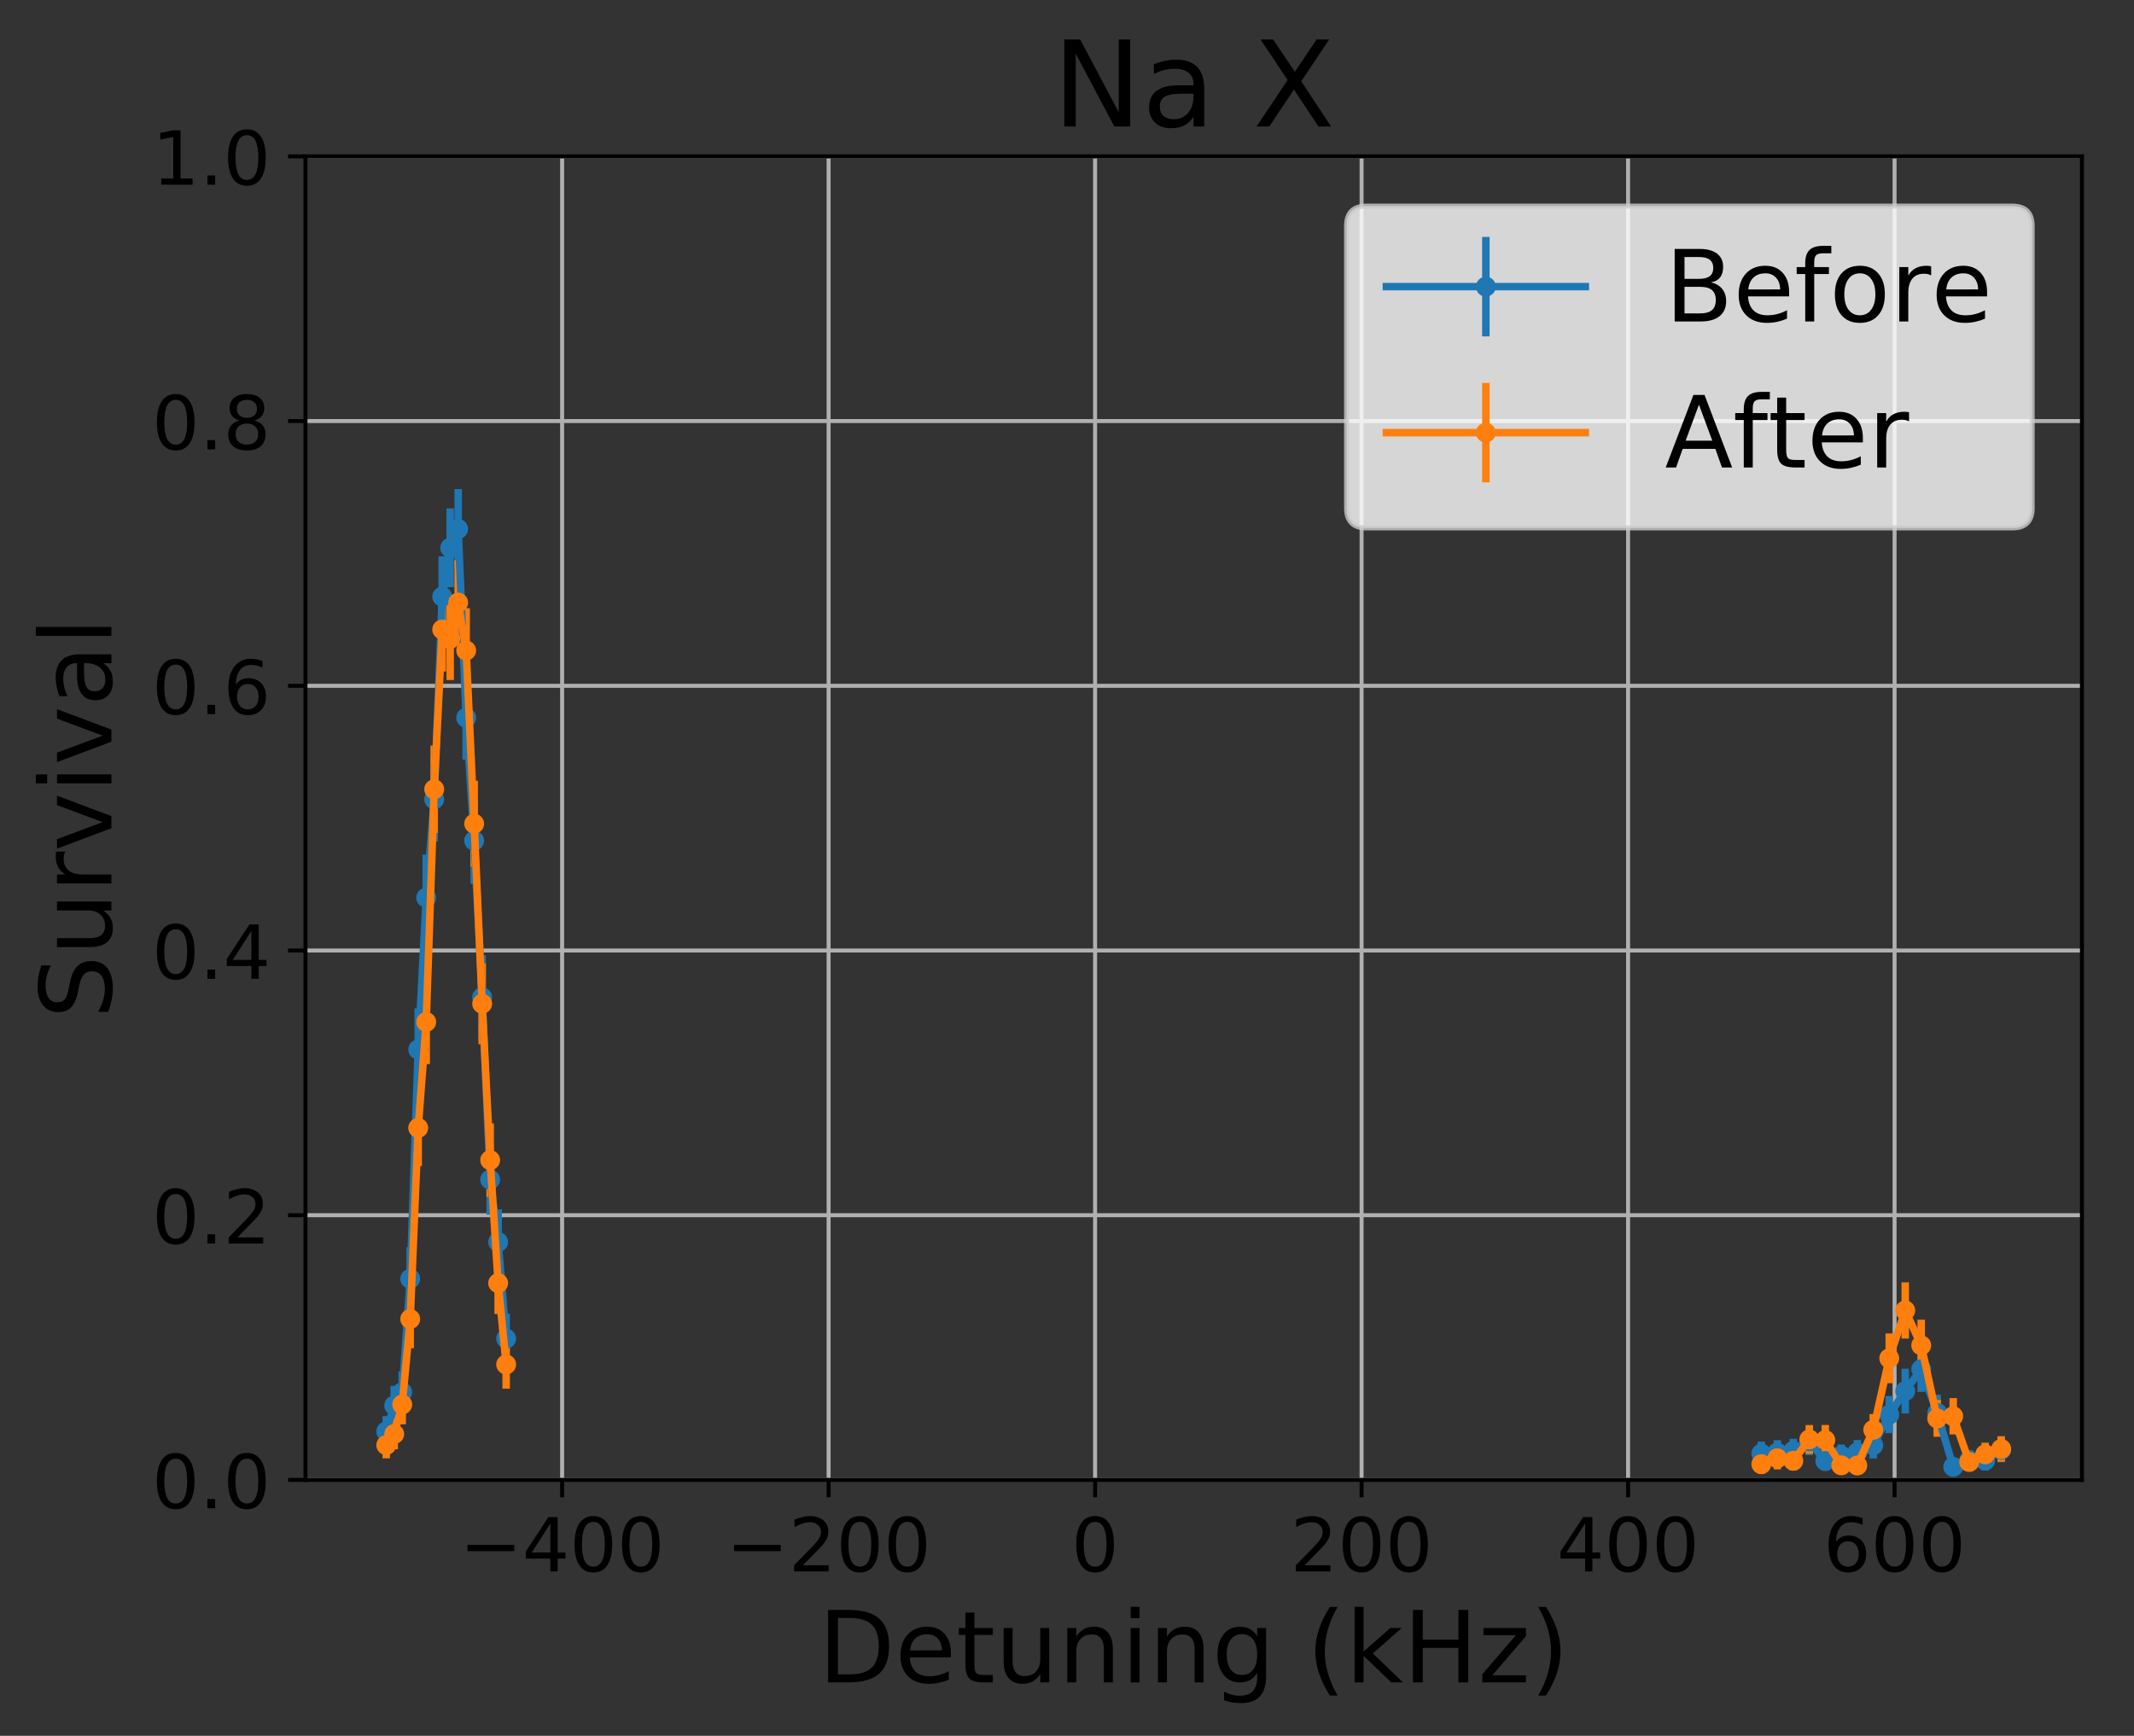 <?xml version="1.0" encoding="utf-8" standalone="no"?>
<!DOCTYPE svg PUBLIC "-//W3C//DTD SVG 1.1//EN"
  "http://www.w3.org/Graphics/SVG/1.1/DTD/svg11.dtd">
<!-- Created with matplotlib (http://matplotlib.org/) -->
<svg height="349pt" version="1.1" viewBox="0 0 429 349" width="429pt" xmlns="http://www.w3.org/2000/svg" xmlns:xlink="http://www.w3.org/1999/xlink">
 <rect x="0" y="0" width="429" height="349" fill="#333333" stroke="none"/>
 <defs>
  <style type="text/css">
*{stroke-linecap:butt;stroke-linejoin:round;}
  </style>
 </defs>
 <g id="figure_1">
  <g id="patch_1">
   <path d="M 0 349.622 
L 429.231 349.622 
L 429.231 0 
L 0 0 
z
" style="fill:none;"/>
  </g>
  <g id="axes_1">
   <g id="patch_2">
    <path d="M 61.411 297.548 
L 418.531 297.548 
L 418.531 31.436 
L 61.411 31.436 
z
" style="fill:none;"/>
   </g>
   <g id="matplotlib.axis_1">
    <g id="xtick_1">
     <g id="line2d_1">
      <path clip-path="url(#pbcf3292bdb)" d="M 113.002 297.548 
L 113.002 31.436 
" style="fill:none;stroke:#b0b0b0;stroke-linecap:square;stroke-width:0.8;"/>
     </g>
     <g id="line2d_2">
      <defs>
       <path d="M 0 0 
L 0 3.5 
" id="m005f0a59be" style="stroke:#000000;stroke-width:0.8;"/>
      </defs>
      <g>
       <use style="stroke:#000000;stroke-width:0.8;" x="113.002" xlink:href="#m005f0a59be" y="297.548"/>
      </g>
     </g>
     <g id="text_1">
      <!-- −400 -->
      <defs>
       <path d="M 10.594 35.5 
L 73.188 35.5 
L 73.188 27.203 
L 10.594 27.203 
z
" id="DejaVuSans-2212"/>
       <path d="M 37.797 64.312 
L 12.891 25.391 
L 37.797 25.391 
z
M 35.203 72.906 
L 47.609 72.906 
L 47.609 25.391 
L 58.016 25.391 
L 58.016 17.188 
L 47.609 17.188 
L 47.609 0 
L 37.797 0 
L 37.797 17.188 
L 4.891 17.188 
L 4.891 26.703 
z
" id="DejaVuSans-34"/>
       <path d="M 31.781 66.406 
Q 24.172 66.406 20.328 58.906 
Q 16.5 51.422 16.5 36.375 
Q 16.5 21.391 20.328 13.891 
Q 24.172 6.391 31.781 6.391 
Q 39.453 6.391 43.281 13.891 
Q 47.125 21.391 47.125 36.375 
Q 47.125 51.422 43.281 58.906 
Q 39.453 66.406 31.781 66.406 
z
M 31.781 74.219 
Q 44.047 74.219 50.516 64.516 
Q 56.984 54.828 56.984 36.375 
Q 56.984 17.969 50.516 8.266 
Q 44.047 -1.422 31.781 -1.422 
Q 19.531 -1.422 13.062 8.266 
Q 6.594 17.969 6.594 36.375 
Q 6.594 54.828 13.062 64.516 
Q 19.531 74.219 31.781 74.219 
z
" id="DejaVuSans-30"/>
      </defs>
      <g transform="translate(92.402 315.946)scale(0.15 -0.15)">
       <use xlink:href="#DejaVuSans-2212"/>
       <use x="83.789" xlink:href="#DejaVuSans-34"/>
       <use x="147.412" xlink:href="#DejaVuSans-30"/>
       <use x="211.035" xlink:href="#DejaVuSans-30"/>
      </g>
     </g>
    </g>
    <g id="xtick_2">
     <g id="line2d_3">
      <path clip-path="url(#pbcf3292bdb)" d="M 166.575 297.548 
L 166.575 31.436 
" style="fill:none;stroke:#b0b0b0;stroke-linecap:square;stroke-width:0.8;"/>
     </g>
     <g id="line2d_4">
      <g>
       <use style="stroke:#000000;stroke-width:0.8;" x="166.575" xlink:href="#m005f0a59be" y="297.548"/>
      </g>
     </g>
     <g id="text_2">
      <!-- −200 -->
      <defs>
       <path d="M 19.188 8.297 
L 53.609 8.297 
L 53.609 0 
L 7.328 0 
L 7.328 8.297 
Q 12.938 14.109 22.625 23.891 
Q 32.328 33.688 34.812 36.531 
Q 39.547 41.844 41.422 45.531 
Q 43.312 49.219 43.312 52.781 
Q 43.312 58.594 39.234 62.25 
Q 35.156 65.922 28.609 65.922 
Q 23.969 65.922 18.812 64.312 
Q 13.672 62.703 7.812 59.422 
L 7.812 69.391 
Q 13.766 71.781 18.938 73 
Q 24.125 74.219 28.422 74.219 
Q 39.75 74.219 46.484 68.547 
Q 53.219 62.891 53.219 53.422 
Q 53.219 48.922 51.531 44.891 
Q 49.859 40.875 45.406 35.406 
Q 44.188 33.984 37.641 27.219 
Q 31.109 20.453 19.188 8.297 
z
" id="DejaVuSans-32"/>
      </defs>
      <g transform="translate(145.975 315.946)scale(0.15 -0.15)">
       <use xlink:href="#DejaVuSans-2212"/>
       <use x="83.789" xlink:href="#DejaVuSans-32"/>
       <use x="147.412" xlink:href="#DejaVuSans-30"/>
       <use x="211.035" xlink:href="#DejaVuSans-30"/>
      </g>
     </g>
    </g>
    <g id="xtick_3">
     <g id="line2d_5">
      <path clip-path="url(#pbcf3292bdb)" d="M 220.149 297.548 
L 220.149 31.436 
" style="fill:none;stroke:#b0b0b0;stroke-linecap:square;stroke-width:0.8;"/>
     </g>
     <g id="line2d_6">
      <g>
       <use style="stroke:#000000;stroke-width:0.8;" x="220.149" xlink:href="#m005f0a59be" y="297.548"/>
      </g>
     </g>
     <g id="text_3">
      <!-- 0 -->
      <g transform="translate(215.377 315.946)scale(0.15 -0.15)">
       <use xlink:href="#DejaVuSans-30"/>
      </g>
     </g>
    </g>
    <g id="xtick_4">
     <g id="line2d_7">
      <path clip-path="url(#pbcf3292bdb)" d="M 273.722 297.548 
L 273.722 31.436 
" style="fill:none;stroke:#b0b0b0;stroke-linecap:square;stroke-width:0.8;"/>
     </g>
     <g id="line2d_8">
      <g>
       <use style="stroke:#000000;stroke-width:0.8;" x="273.722" xlink:href="#m005f0a59be" y="297.548"/>
      </g>
     </g>
     <g id="text_4">
      <!-- 200 -->
      <g transform="translate(259.407 315.946)scale(0.15 -0.15)">
       <use xlink:href="#DejaVuSans-32"/>
       <use x="63.623" xlink:href="#DejaVuSans-30"/>
       <use x="127.246" xlink:href="#DejaVuSans-30"/>
      </g>
     </g>
    </g>
    <g id="xtick_5">
     <g id="line2d_9">
      <path clip-path="url(#pbcf3292bdb)" d="M 327.296 297.548 
L 327.296 31.436 
" style="fill:none;stroke:#b0b0b0;stroke-linecap:square;stroke-width:0.8;"/>
     </g>
     <g id="line2d_10">
      <g>
       <use style="stroke:#000000;stroke-width:0.8;" x="327.296" xlink:href="#m005f0a59be" y="297.548"/>
      </g>
     </g>
     <g id="text_5">
      <!-- 400 -->
      <g transform="translate(312.98 315.946)scale(0.15 -0.15)">
       <use xlink:href="#DejaVuSans-34"/>
       <use x="63.623" xlink:href="#DejaVuSans-30"/>
       <use x="127.246" xlink:href="#DejaVuSans-30"/>
      </g>
     </g>
    </g>
    <g id="xtick_6">
     <g id="line2d_11">
      <path clip-path="url(#pbcf3292bdb)" d="M 380.869 297.548 
L 380.869 31.436 
" style="fill:none;stroke:#b0b0b0;stroke-linecap:square;stroke-width:0.8;"/>
     </g>
     <g id="line2d_12">
      <g>
       <use style="stroke:#000000;stroke-width:0.8;" x="380.869" xlink:href="#m005f0a59be" y="297.548"/>
      </g>
     </g>
     <g id="text_6">
      <!-- 600 -->
      <defs>
       <path d="M 33.016 40.375 
Q 26.375 40.375 22.484 35.828 
Q 18.609 31.297 18.609 23.391 
Q 18.609 15.531 22.484 10.953 
Q 26.375 6.391 33.016 6.391 
Q 39.656 6.391 43.531 10.953 
Q 47.406 15.531 47.406 23.391 
Q 47.406 31.297 43.531 35.828 
Q 39.656 40.375 33.016 40.375 
z
M 52.594 71.297 
L 52.594 62.312 
Q 48.875 64.062 45.094 64.984 
Q 41.312 65.922 37.594 65.922 
Q 27.828 65.922 22.672 59.328 
Q 17.531 52.734 16.797 39.406 
Q 19.672 43.656 24.016 45.922 
Q 28.375 48.188 33.594 48.188 
Q 44.578 48.188 50.953 41.516 
Q 57.328 34.859 57.328 23.391 
Q 57.328 12.156 50.688 5.359 
Q 44.047 -1.422 33.016 -1.422 
Q 20.359 -1.422 13.672 8.266 
Q 6.984 17.969 6.984 36.375 
Q 6.984 53.656 15.188 63.938 
Q 23.391 74.219 37.203 74.219 
Q 40.922 74.219 44.703 73.484 
Q 48.484 72.75 52.594 71.297 
z
" id="DejaVuSans-36"/>
      </defs>
      <g transform="translate(366.553 315.946)scale(0.15 -0.15)">
       <use xlink:href="#DejaVuSans-36"/>
       <use x="63.623" xlink:href="#DejaVuSans-30"/>
       <use x="127.246" xlink:href="#DejaVuSans-30"/>
      </g>
     </g>
    </g>
    <g id="text_7">
     <!-- Detuning (kHz) -->
     <defs>
      <path d="M 19.672 64.797 
L 19.672 8.109 
L 31.594 8.109 
Q 46.688 8.109 53.688 14.938 
Q 60.688 21.781 60.688 36.531 
Q 60.688 51.172 53.688 57.984 
Q 46.688 64.797 31.594 64.797 
z
M 9.812 72.906 
L 30.078 72.906 
Q 51.266 72.906 61.172 64.094 
Q 71.094 55.281 71.094 36.531 
Q 71.094 17.672 61.125 8.828 
Q 51.172 0 30.078 0 
L 9.812 0 
z
" id="DejaVuSans-44"/>
      <path d="M 56.203 29.594 
L 56.203 25.203 
L 14.891 25.203 
Q 15.484 15.922 20.484 11.062 
Q 25.484 6.203 34.422 6.203 
Q 39.594 6.203 44.453 7.469 
Q 49.312 8.734 54.109 11.281 
L 54.109 2.781 
Q 49.266 0.734 44.188 -0.344 
Q 39.109 -1.422 33.891 -1.422 
Q 20.797 -1.422 13.156 6.188 
Q 5.516 13.812 5.516 26.812 
Q 5.516 40.234 12.766 48.109 
Q 20.016 56 32.328 56 
Q 43.359 56 49.781 48.891 
Q 56.203 41.797 56.203 29.594 
z
M 47.219 32.234 
Q 47.125 39.594 43.094 43.984 
Q 39.062 48.391 32.422 48.391 
Q 24.906 48.391 20.391 44.141 
Q 15.875 39.891 15.188 32.172 
z
" id="DejaVuSans-65"/>
      <path d="M 18.312 70.219 
L 18.312 54.688 
L 36.812 54.688 
L 36.812 47.703 
L 18.312 47.703 
L 18.312 18.016 
Q 18.312 11.328 20.141 9.422 
Q 21.969 7.516 27.594 7.516 
L 36.812 7.516 
L 36.812 0 
L 27.594 0 
Q 17.188 0 13.234 3.875 
Q 9.281 7.766 9.281 18.016 
L 9.281 47.703 
L 2.688 47.703 
L 2.688 54.688 
L 9.281 54.688 
L 9.281 70.219 
z
" id="DejaVuSans-74"/>
      <path d="M 8.5 21.578 
L 8.5 54.688 
L 17.484 54.688 
L 17.484 21.922 
Q 17.484 14.156 20.5 10.266 
Q 23.531 6.391 29.594 6.391 
Q 36.859 6.391 41.078 11.031 
Q 45.312 15.672 45.312 23.688 
L 45.312 54.688 
L 54.297 54.688 
L 54.297 0 
L 45.312 0 
L 45.312 8.406 
Q 42.047 3.422 37.719 1 
Q 33.406 -1.422 27.688 -1.422 
Q 18.266 -1.422 13.375 4.438 
Q 8.5 10.297 8.5 21.578 
z
M 31.109 56 
z
" id="DejaVuSans-75"/>
      <path d="M 54.891 33.016 
L 54.891 0 
L 45.906 0 
L 45.906 32.719 
Q 45.906 40.484 42.875 44.328 
Q 39.844 48.188 33.797 48.188 
Q 26.516 48.188 22.312 43.547 
Q 18.109 38.922 18.109 30.906 
L 18.109 0 
L 9.078 0 
L 9.078 54.688 
L 18.109 54.688 
L 18.109 46.188 
Q 21.344 51.125 25.703 53.562 
Q 30.078 56 35.797 56 
Q 45.219 56 50.047 50.172 
Q 54.891 44.344 54.891 33.016 
z
" id="DejaVuSans-6e"/>
      <path d="M 9.422 54.688 
L 18.406 54.688 
L 18.406 0 
L 9.422 0 
z
M 9.422 75.984 
L 18.406 75.984 
L 18.406 64.594 
L 9.422 64.594 
z
" id="DejaVuSans-69"/>
      <path d="M 45.406 27.984 
Q 45.406 37.75 41.375 43.109 
Q 37.359 48.484 30.078 48.484 
Q 22.859 48.484 18.828 43.109 
Q 14.797 37.75 14.797 27.984 
Q 14.797 18.266 18.828 12.891 
Q 22.859 7.516 30.078 7.516 
Q 37.359 7.516 41.375 12.891 
Q 45.406 18.266 45.406 27.984 
z
M 54.391 6.781 
Q 54.391 -7.172 48.188 -13.984 
Q 42 -20.797 29.203 -20.797 
Q 24.469 -20.797 20.266 -20.094 
Q 16.062 -19.391 12.109 -17.922 
L 12.109 -9.188 
Q 16.062 -11.328 19.922 -12.344 
Q 23.781 -13.375 27.781 -13.375 
Q 36.625 -13.375 41.016 -8.766 
Q 45.406 -4.156 45.406 5.172 
L 45.406 9.625 
Q 42.625 4.781 38.281 2.391 
Q 33.938 0 27.875 0 
Q 17.828 0 11.672 7.656 
Q 5.516 15.328 5.516 27.984 
Q 5.516 40.672 11.672 48.328 
Q 17.828 56 27.875 56 
Q 33.938 56 38.281 53.609 
Q 42.625 51.219 45.406 46.391 
L 45.406 54.688 
L 54.391 54.688 
z
" id="DejaVuSans-67"/>
      <path id="DejaVuSans-20"/>
      <path d="M 31 75.875 
Q 24.469 64.656 21.281 53.656 
Q 18.109 42.672 18.109 31.391 
Q 18.109 20.125 21.312 9.062 
Q 24.516 -2 31 -13.188 
L 23.188 -13.188 
Q 15.875 -1.703 12.234 9.375 
Q 8.594 20.453 8.594 31.391 
Q 8.594 42.281 12.203 53.312 
Q 15.828 64.359 23.188 75.875 
z
" id="DejaVuSans-28"/>
      <path d="M 9.078 75.984 
L 18.109 75.984 
L 18.109 31.109 
L 44.922 54.688 
L 56.391 54.688 
L 27.391 29.109 
L 57.625 0 
L 45.906 0 
L 18.109 26.703 
L 18.109 0 
L 9.078 0 
z
" id="DejaVuSans-6b"/>
      <path d="M 9.812 72.906 
L 19.672 72.906 
L 19.672 43.016 
L 55.516 43.016 
L 55.516 72.906 
L 65.375 72.906 
L 65.375 0 
L 55.516 0 
L 55.516 34.719 
L 19.672 34.719 
L 19.672 0 
L 9.812 0 
z
" id="DejaVuSans-48"/>
      <path d="M 5.516 54.688 
L 48.188 54.688 
L 48.188 46.484 
L 14.406 7.172 
L 48.188 7.172 
L 48.188 0 
L 4.297 0 
L 4.297 8.203 
L 38.094 47.516 
L 5.516 47.516 
z
" id="DejaVuSans-7a"/>
      <path d="M 8.016 75.875 
L 15.828 75.875 
Q 23.141 64.359 26.781 53.312 
Q 30.422 42.281 30.422 31.391 
Q 30.422 20.453 26.781 9.375 
Q 23.141 -1.703 15.828 -13.188 
L 8.016 -13.188 
Q 14.5 -2 17.703 9.062 
Q 20.906 20.125 20.906 31.391 
Q 20.906 42.672 17.703 53.656 
Q 14.5 64.656 8.016 75.875 
z
" id="DejaVuSans-29"/>
     </defs>
     <g transform="translate(164.518 338.262)scale(0.2 -0.2)">
      <use xlink:href="#DejaVuSans-44"/>
      <use x="77.002" xlink:href="#DejaVuSans-65"/>
      <use x="138.525" xlink:href="#DejaVuSans-74"/>
      <use x="177.734" xlink:href="#DejaVuSans-75"/>
      <use x="241.113" xlink:href="#DejaVuSans-6e"/>
      <use x="304.492" xlink:href="#DejaVuSans-69"/>
      <use x="332.275" xlink:href="#DejaVuSans-6e"/>
      <use x="395.654" xlink:href="#DejaVuSans-67"/>
      <use x="459.131" xlink:href="#DejaVuSans-20"/>
      <use x="490.918" xlink:href="#DejaVuSans-28"/>
      <use x="529.932" xlink:href="#DejaVuSans-6b"/>
      <use x="587.842" xlink:href="#DejaVuSans-48"/>
      <use x="663.037" xlink:href="#DejaVuSans-7a"/>
      <use x="715.527" xlink:href="#DejaVuSans-29"/>
     </g>
    </g>
   </g>
   <g id="matplotlib.axis_2">
    <g id="ytick_1">
     <g id="line2d_13">
      <path clip-path="url(#pbcf3292bdb)" d="M 61.411 297.548 
L 418.531 297.548 
" style="fill:none;stroke:#b0b0b0;stroke-linecap:square;stroke-width:0.8;"/>
     </g>
     <g id="line2d_14">
      <defs>
       <path d="M 0 0 
L -3.5 0 
" id="mc3ce260a5b" style="stroke:#000000;stroke-width:0.8;"/>
      </defs>
      <g>
       <use style="stroke:#000000;stroke-width:0.8;" x="61.411" xlink:href="#mc3ce260a5b" y="297.548"/>
      </g>
     </g>
     <g id="text_8">
      <!-- 0.0 -->
      <defs>
       <path d="M 10.688 12.406 
L 21 12.406 
L 21 0 
L 10.688 0 
z
" id="DejaVuSans-2e"/>
      </defs>
      <g transform="translate(30.556 303.247)scale(0.15 -0.15)">
       <use xlink:href="#DejaVuSans-30"/>
       <use x="63.623" xlink:href="#DejaVuSans-2e"/>
       <use x="95.41" xlink:href="#DejaVuSans-30"/>
      </g>
     </g>
    </g>
    <g id="ytick_2">
     <g id="line2d_15">
      <path clip-path="url(#pbcf3292bdb)" d="M 61.411 244.326 
L 418.531 244.326 
" style="fill:none;stroke:#b0b0b0;stroke-linecap:square;stroke-width:0.8;"/>
     </g>
     <g id="line2d_16">
      <g>
       <use style="stroke:#000000;stroke-width:0.8;" x="61.411" xlink:href="#mc3ce260a5b" y="244.326"/>
      </g>
     </g>
     <g id="text_9">
      <!-- 0.2 -->
      <g transform="translate(30.556 250.025)scale(0.15 -0.15)">
       <use xlink:href="#DejaVuSans-30"/>
       <use x="63.623" xlink:href="#DejaVuSans-2e"/>
       <use x="95.41" xlink:href="#DejaVuSans-32"/>
      </g>
     </g>
    </g>
    <g id="ytick_3">
     <g id="line2d_17">
      <path clip-path="url(#pbcf3292bdb)" d="M 61.411 191.103 
L 418.531 191.103 
" style="fill:none;stroke:#b0b0b0;stroke-linecap:square;stroke-width:0.8;"/>
     </g>
     <g id="line2d_18">
      <g>
       <use style="stroke:#000000;stroke-width:0.8;" x="61.411" xlink:href="#mc3ce260a5b" y="191.103"/>
      </g>
     </g>
     <g id="text_10">
      <!-- 0.4 -->
      <g transform="translate(30.556 196.802)scale(0.15 -0.15)">
       <use xlink:href="#DejaVuSans-30"/>
       <use x="63.623" xlink:href="#DejaVuSans-2e"/>
       <use x="95.41" xlink:href="#DejaVuSans-34"/>
      </g>
     </g>
    </g>
    <g id="ytick_4">
     <g id="line2d_19">
      <path clip-path="url(#pbcf3292bdb)" d="M 61.411 137.881 
L 418.531 137.881 
" style="fill:none;stroke:#b0b0b0;stroke-linecap:square;stroke-width:0.8;"/>
     </g>
     <g id="line2d_20">
      <g>
       <use style="stroke:#000000;stroke-width:0.8;" x="61.411" xlink:href="#mc3ce260a5b" y="137.881"/>
      </g>
     </g>
     <g id="text_11">
      <!-- 0.6 -->
      <g transform="translate(30.556 143.58)scale(0.15 -0.15)">
       <use xlink:href="#DejaVuSans-30"/>
       <use x="63.623" xlink:href="#DejaVuSans-2e"/>
       <use x="95.41" xlink:href="#DejaVuSans-36"/>
      </g>
     </g>
    </g>
    <g id="ytick_5">
     <g id="line2d_21">
      <path clip-path="url(#pbcf3292bdb)" d="M 61.411 84.659 
L 418.531 84.659 
" style="fill:none;stroke:#b0b0b0;stroke-linecap:square;stroke-width:0.8;"/>
     </g>
     <g id="line2d_22">
      <g>
       <use style="stroke:#000000;stroke-width:0.8;" x="61.411" xlink:href="#mc3ce260a5b" y="84.659"/>
      </g>
     </g>
     <g id="text_12">
      <!-- 0.8 -->
      <defs>
       <path d="M 31.781 34.625 
Q 24.75 34.625 20.719 30.859 
Q 16.703 27.094 16.703 20.516 
Q 16.703 13.922 20.719 10.156 
Q 24.75 6.391 31.781 6.391 
Q 38.812 6.391 42.859 10.172 
Q 46.922 13.969 46.922 20.516 
Q 46.922 27.094 42.891 30.859 
Q 38.875 34.625 31.781 34.625 
z
M 21.922 38.812 
Q 15.578 40.375 12.031 44.719 
Q 8.5 49.078 8.5 55.328 
Q 8.5 64.062 14.719 69.141 
Q 20.953 74.219 31.781 74.219 
Q 42.672 74.219 48.875 69.141 
Q 55.078 64.062 55.078 55.328 
Q 55.078 49.078 51.531 44.719 
Q 48 40.375 41.703 38.812 
Q 48.828 37.156 52.797 32.312 
Q 56.781 27.484 56.781 20.516 
Q 56.781 9.906 50.312 4.234 
Q 43.844 -1.422 31.781 -1.422 
Q 19.734 -1.422 13.25 4.234 
Q 6.781 9.906 6.781 20.516 
Q 6.781 27.484 10.781 32.312 
Q 14.797 37.156 21.922 38.812 
z
M 18.312 54.391 
Q 18.312 48.734 21.844 45.562 
Q 25.391 42.391 31.781 42.391 
Q 38.141 42.391 41.719 45.562 
Q 45.312 48.734 45.312 54.391 
Q 45.312 60.062 41.719 63.234 
Q 38.141 66.406 31.781 66.406 
Q 25.391 66.406 21.844 63.234 
Q 18.312 60.062 18.312 54.391 
z
" id="DejaVuSans-38"/>
      </defs>
      <g transform="translate(30.556 90.357)scale(0.15 -0.15)">
       <use xlink:href="#DejaVuSans-30"/>
       <use x="63.623" xlink:href="#DejaVuSans-2e"/>
       <use x="95.41" xlink:href="#DejaVuSans-38"/>
      </g>
     </g>
    </g>
    <g id="ytick_6">
     <g id="line2d_23">
      <path clip-path="url(#pbcf3292bdb)" d="M 61.411 31.436 
L 418.531 31.436 
" style="fill:none;stroke:#b0b0b0;stroke-linecap:square;stroke-width:0.8;"/>
     </g>
     <g id="line2d_24">
      <g>
       <use style="stroke:#000000;stroke-width:0.8;" x="61.411" xlink:href="#mc3ce260a5b" y="31.436"/>
      </g>
     </g>
     <g id="text_13">
      <!-- 1.0 -->
      <defs>
       <path d="M 12.406 8.297 
L 28.516 8.297 
L 28.516 63.922 
L 10.984 60.406 
L 10.984 69.391 
L 28.422 72.906 
L 38.281 72.906 
L 38.281 8.297 
L 54.391 8.297 
L 54.391 0 
L 12.406 0 
z
" id="DejaVuSans-31"/>
      </defs>
      <g transform="translate(30.556 37.135)scale(0.15 -0.15)">
       <use xlink:href="#DejaVuSans-31"/>
       <use x="63.623" xlink:href="#DejaVuSans-2e"/>
       <use x="95.41" xlink:href="#DejaVuSans-30"/>
      </g>
     </g>
    </g>
    <g id="text_14">
     <!-- Survival -->
     <defs>
      <path d="M 53.516 70.516 
L 53.516 60.891 
Q 47.906 63.578 42.922 64.891 
Q 37.938 66.219 33.297 66.219 
Q 25.25 66.219 20.875 63.094 
Q 16.5 59.969 16.5 54.203 
Q 16.5 49.359 19.406 46.891 
Q 22.312 44.438 30.422 42.922 
L 36.375 41.703 
Q 47.406 39.594 52.656 34.297 
Q 57.906 29 57.906 20.125 
Q 57.906 9.516 50.797 4.047 
Q 43.703 -1.422 29.984 -1.422 
Q 24.812 -1.422 18.969 -0.25 
Q 13.141 0.922 6.891 3.219 
L 6.891 13.375 
Q 12.891 10.016 18.656 8.297 
Q 24.422 6.594 29.984 6.594 
Q 38.422 6.594 43.016 9.906 
Q 47.609 13.234 47.609 19.391 
Q 47.609 24.75 44.312 27.781 
Q 41.016 30.812 33.5 32.328 
L 27.484 33.5 
Q 16.453 35.688 11.516 40.375 
Q 6.594 45.062 6.594 53.422 
Q 6.594 63.094 13.406 68.656 
Q 20.219 74.219 32.172 74.219 
Q 37.312 74.219 42.625 73.281 
Q 47.953 72.359 53.516 70.516 
z
" id="DejaVuSans-53"/>
      <path d="M 41.109 46.297 
Q 39.594 47.172 37.812 47.578 
Q 36.031 48 33.891 48 
Q 26.266 48 22.188 43.047 
Q 18.109 38.094 18.109 28.812 
L 18.109 0 
L 9.078 0 
L 9.078 54.688 
L 18.109 54.688 
L 18.109 46.188 
Q 20.953 51.172 25.484 53.578 
Q 30.031 56 36.531 56 
Q 37.453 56 38.578 55.875 
Q 39.703 55.766 41.062 55.516 
z
" id="DejaVuSans-72"/>
      <path d="M 2.984 54.688 
L 12.5 54.688 
L 29.594 8.797 
L 46.688 54.688 
L 56.203 54.688 
L 35.688 0 
L 23.484 0 
z
" id="DejaVuSans-76"/>
      <path d="M 34.281 27.484 
Q 23.391 27.484 19.188 25 
Q 14.984 22.516 14.984 16.5 
Q 14.984 11.719 18.141 8.906 
Q 21.297 6.109 26.703 6.109 
Q 34.188 6.109 38.703 11.406 
Q 43.219 16.703 43.219 25.484 
L 43.219 27.484 
z
M 52.203 31.203 
L 52.203 0 
L 43.219 0 
L 43.219 8.297 
Q 40.141 3.328 35.547 0.953 
Q 30.953 -1.422 24.312 -1.422 
Q 15.922 -1.422 10.953 3.297 
Q 6 8.016 6 15.922 
Q 6 25.141 12.172 29.828 
Q 18.359 34.516 30.609 34.516 
L 43.219 34.516 
L 43.219 35.406 
Q 43.219 41.609 39.141 45 
Q 35.062 48.391 27.688 48.391 
Q 23 48.391 18.547 47.266 
Q 14.109 46.141 10.016 43.891 
L 10.016 52.203 
Q 14.938 54.109 19.578 55.047 
Q 24.219 56 28.609 56 
Q 40.484 56 46.344 49.844 
Q 52.203 43.703 52.203 31.203 
z
" id="DejaVuSans-61"/>
      <path d="M 9.422 75.984 
L 18.406 75.984 
L 18.406 0 
L 9.422 0 
z
" id="DejaVuSans-6c"/>
     </defs>
     <g transform="translate(22.397 204.811)rotate(-90)scale(0.2 -0.2)">
      <use xlink:href="#DejaVuSans-53"/>
      <use x="63.477" xlink:href="#DejaVuSans-75"/>
      <use x="126.855" xlink:href="#DejaVuSans-72"/>
      <use x="167.969" xlink:href="#DejaVuSans-76"/>
      <use x="227.148" xlink:href="#DejaVuSans-69"/>
      <use x="254.932" xlink:href="#DejaVuSans-76"/>
      <use x="314.111" xlink:href="#DejaVuSans-61"/>
      <use x="375.391" xlink:href="#DejaVuSans-6c"/>
     </g>
    </g>
   </g>
   <g id="LineCollection_1">
    <path clip-path="url(#pbcf3292bdb)" d="M 77.644 290.859 
L 77.644 284.716 
" style="fill:none;stroke:#1f77b4;stroke-width:1.5;"/>
    <path clip-path="url(#pbcf3292bdb)" d="M 79.251 286.506 
L 79.251 278.653 
" style="fill:none;stroke:#1f77b4;stroke-width:1.5;"/>
    <path clip-path="url(#pbcf3292bdb)" d="M 80.858 284.083 
L 80.858 275.745 
" style="fill:none;stroke:#1f77b4;stroke-width:1.5;"/>
    <path clip-path="url(#pbcf3292bdb)" d="M 82.465 263.432 
L 82.465 250.776 
" style="fill:none;stroke:#1f77b4;stroke-width:1.5;"/>
    <path clip-path="url(#pbcf3292bdb)" d="M 84.072 219.293 
L 84.072 202.713 
" style="fill:none;stroke:#1f77b4;stroke-width:1.5;"/>
    <path clip-path="url(#pbcf3292bdb)" d="M 85.68 189.135 
L 85.68 171.828 
" style="fill:none;stroke:#1f77b4;stroke-width:1.5;"/>
    <path clip-path="url(#pbcf3292bdb)" d="M 87.287 169.186 
L 87.287 152.226 
" style="fill:none;stroke:#1f77b4;stroke-width:1.5;"/>
    <path clip-path="url(#pbcf3292bdb)" d="M 88.894 128.063 
L 88.894 111.847 
" style="fill:none;stroke:#1f77b4;stroke-width:1.5;"/>
    <path clip-path="url(#pbcf3292bdb)" d="M 90.501 118.056 
L 90.501 102.218 
" style="fill:none;stroke:#1f77b4;stroke-width:1.5;"/>
    <path clip-path="url(#pbcf3292bdb)" d="M 92.108 114.383 
L 92.108 98.327 
" style="fill:none;stroke:#1f77b4;stroke-width:1.5;"/>
    <path clip-path="url(#pbcf3292bdb)" d="M 93.716 152.735 
L 93.716 135.897 
" style="fill:none;stroke:#1f77b4;stroke-width:1.5;"/>
    <path clip-path="url(#pbcf3292bdb)" d="M 95.323 177.696 
L 95.323 160.347 
" style="fill:none;stroke:#1f77b4;stroke-width:1.5;"/>
    <path clip-path="url(#pbcf3292bdb)" d="M 96.93 208.979 
L 96.93 192.053 
" style="fill:none;stroke:#1f77b4;stroke-width:1.5;"/>
    <path clip-path="url(#pbcf3292bdb)" d="M 98.537 244.223 
L 98.537 230.108 
" style="fill:none;stroke:#1f77b4;stroke-width:1.5;"/>
    <path clip-path="url(#pbcf3292bdb)" d="M 100.144 256.273 
L 100.144 243.155 
" style="fill:none;stroke:#1f77b4;stroke-width:1.5;"/>
    <path clip-path="url(#pbcf3292bdb)" d="M 101.752 274.156 
L 101.752 264.13 
" style="fill:none;stroke:#1f77b4;stroke-width:1.5;"/>
   </g>
   <g id="LineCollection_2">
    <path clip-path="url(#pbcf3292bdb)" d="M 354.082 294.657 
L 354.082 289.843 
" style="fill:none;stroke:#1f77b4;stroke-width:1.5;"/>
    <path clip-path="url(#pbcf3292bdb)" d="M 357.297 294.55 
L 357.297 289.561 
" style="fill:none;stroke:#1f77b4;stroke-width:1.5;"/>
    <path clip-path="url(#pbcf3292bdb)" d="M 360.511 294.109 
L 360.511 289.278 
" style="fill:none;stroke:#1f77b4;stroke-width:1.5;"/>
    <path clip-path="url(#pbcf3292bdb)" d="M 363.725 292.553 
L 363.725 287.072 
" style="fill:none;stroke:#1f77b4;stroke-width:1.5;"/>
    <path clip-path="url(#pbcf3292bdb)" d="M 366.94 295.694 
L 366.94 291.8 
" style="fill:none;stroke:#1f77b4;stroke-width:1.5;"/>
    <path clip-path="url(#pbcf3292bdb)" d="M 370.154 294.882 
L 370.154 290.439 
" style="fill:none;stroke:#1f77b4;stroke-width:1.5;"/>
    <path clip-path="url(#pbcf3292bdb)" d="M 373.369 294.536 
L 373.369 289.524 
" style="fill:none;stroke:#1f77b4;stroke-width:1.5;"/>
    <path clip-path="url(#pbcf3292bdb)" d="M 376.583 293.225 
L 376.583 287.922 
" style="fill:none;stroke:#1f77b4;stroke-width:1.5;"/>
    <path clip-path="url(#pbcf3292bdb)" d="M 379.797 288.155 
L 379.797 280.673 
" style="fill:none;stroke:#1f77b4;stroke-width:1.5;"/>
    <path clip-path="url(#pbcf3292bdb)" d="M 383.012 284.184 
L 383.012 275.185 
" style="fill:none;stroke:#1f77b4;stroke-width:1.5;"/>
    <path clip-path="url(#pbcf3292bdb)" d="M 386.226 279.862 
L 386.226 270.71 
" style="fill:none;stroke:#1f77b4;stroke-width:1.5;"/>
    <path clip-path="url(#pbcf3292bdb)" d="M 389.441 287.761 
L 389.441 280.401 
" style="fill:none;stroke:#1f77b4;stroke-width:1.5;"/>
    <path clip-path="url(#pbcf3292bdb)" d="M 392.655 296.495 
L 392.655 293.363 
" style="fill:none;stroke:#1f77b4;stroke-width:1.5;"/>
    <path clip-path="url(#pbcf3292bdb)" d="M 395.869 295.622 
L 395.869 291.581 
" style="fill:none;stroke:#1f77b4;stroke-width:1.5;"/>
    <path clip-path="url(#pbcf3292bdb)" d="M 399.084 295.639 
L 399.084 291.631 
" style="fill:none;stroke:#1f77b4;stroke-width:1.5;"/>
    <path clip-path="url(#pbcf3292bdb)" d="M 402.298 293.995 
L 402.298 289.006 
" style="fill:none;stroke:#1f77b4;stroke-width:1.5;"/>
   </g>
   <g id="LineCollection_3">
    <path clip-path="url(#pbcf3292bdb)" d="M 77.644 293.207 
L 77.644 287.884 
" style="fill:none;stroke:#ff7f0e;stroke-width:1.5;"/>
    <path clip-path="url(#pbcf3292bdb)" d="M 79.251 291.386 
L 79.251 285.246 
" style="fill:none;stroke:#ff7f0e;stroke-width:1.5;"/>
    <path clip-path="url(#pbcf3292bdb)" d="M 80.858 286.365 
L 80.858 278.415 
" style="fill:none;stroke:#ff7f0e;stroke-width:1.5;"/>
    <path clip-path="url(#pbcf3292bdb)" d="M 82.465 271.071 
L 82.465 259.328 
" style="fill:none;stroke:#ff7f0e;stroke-width:1.5;"/>
    <path clip-path="url(#pbcf3292bdb)" d="M 84.072 234.439 
L 84.072 219.108 
" style="fill:none;stroke:#ff7f0e;stroke-width:1.5;"/>
    <path clip-path="url(#pbcf3292bdb)" d="M 85.68 213.934 
L 85.68 197.022 
" style="fill:none;stroke:#ff7f0e;stroke-width:1.5;"/>
    <path clip-path="url(#pbcf3292bdb)" d="M 87.287 167.466 
L 87.287 149.898 
" style="fill:none;stroke:#ff7f0e;stroke-width:1.5;"/>
    <path clip-path="url(#pbcf3292bdb)" d="M 88.894 135.004 
L 88.894 118.115 
" style="fill:none;stroke:#ff7f0e;stroke-width:1.5;"/>
    <path clip-path="url(#pbcf3292bdb)" d="M 90.501 136.723 
L 90.501 120.19 
" style="fill:none;stroke:#ff7f0e;stroke-width:1.5;"/>
    <path clip-path="url(#pbcf3292bdb)" d="M 92.108 129.676 
L 92.108 112.639 
" style="fill:none;stroke:#ff7f0e;stroke-width:1.5;"/>
    <path clip-path="url(#pbcf3292bdb)" d="M 93.716 139.297 
L 93.716 122.288 
" style="fill:none;stroke:#ff7f0e;stroke-width:1.5;"/>
    <path clip-path="url(#pbcf3292bdb)" d="M 95.323 174.258 
L 95.323 156.972 
" style="fill:none;stroke:#ff7f0e;stroke-width:1.5;"/>
    <path clip-path="url(#pbcf3292bdb)" d="M 96.93 209.954 
L 96.93 193.671 
" style="fill:none;stroke:#ff7f0e;stroke-width:1.5;"/>
    <path clip-path="url(#pbcf3292bdb)" d="M 98.537 240.634 
L 98.537 225.879 
" style="fill:none;stroke:#ff7f0e;stroke-width:1.5;"/>
    <path clip-path="url(#pbcf3292bdb)" d="M 100.144 264.179 
L 100.144 251.772 
" style="fill:none;stroke:#ff7f0e;stroke-width:1.5;"/>
    <path clip-path="url(#pbcf3292bdb)" d="M 101.752 279.21 
L 101.752 269.458 
" style="fill:none;stroke:#ff7f0e;stroke-width:1.5;"/>
   </g>
   <g id="LineCollection_4">
    <path clip-path="url(#pbcf3292bdb)" d="M 354.082 296.273 
L 354.082 292.488 
" style="fill:none;stroke:#ff7f0e;stroke-width:1.5;"/>
    <path clip-path="url(#pbcf3292bdb)" d="M 357.297 295.423 
L 357.297 290.969 
" style="fill:none;stroke:#ff7f0e;stroke-width:1.5;"/>
    <path clip-path="url(#pbcf3292bdb)" d="M 360.511 295.67 
L 360.511 291.729 
" style="fill:none;stroke:#ff7f0e;stroke-width:1.5;"/>
    <path clip-path="url(#pbcf3292bdb)" d="M 363.725 292.286 
L 363.725 286.518 
" style="fill:none;stroke:#ff7f0e;stroke-width:1.5;"/>
    <path clip-path="url(#pbcf3292bdb)" d="M 366.94 292.579 
L 366.94 286.502 
" style="fill:none;stroke:#ff7f0e;stroke-width:1.5;"/>
    <path clip-path="url(#pbcf3292bdb)" d="M 370.154 296.369 
L 370.154 292.866 
" style="fill:none;stroke:#ff7f0e;stroke-width:1.5;"/>
    <path clip-path="url(#pbcf3292bdb)" d="M 373.369 296.379 
L 373.369 292.907 
" style="fill:none;stroke:#ff7f0e;stroke-width:1.5;"/>
    <path clip-path="url(#pbcf3292bdb)" d="M 376.583 290.644 
L 376.583 284.309 
" style="fill:none;stroke:#ff7f0e;stroke-width:1.5;"/>
    <path clip-path="url(#pbcf3292bdb)" d="M 379.797 278.101 
L 379.797 268.094 
" style="fill:none;stroke:#ff7f0e;stroke-width:1.5;"/>
    <path clip-path="url(#pbcf3292bdb)" d="M 383.012 269.128 
L 383.012 257.818 
" style="fill:none;stroke:#ff7f0e;stroke-width:1.5;"/>
    <path clip-path="url(#pbcf3292bdb)" d="M 386.226 275.657 
L 386.226 265.334 
" style="fill:none;stroke:#ff7f0e;stroke-width:1.5;"/>
    <path clip-path="url(#pbcf3292bdb)" d="M 389.441 288.872 
L 389.441 281.497 
" style="fill:none;stroke:#ff7f0e;stroke-width:1.5;"/>
    <path clip-path="url(#pbcf3292bdb)" d="M 392.655 288.393 
L 392.655 281.094 
" style="fill:none;stroke:#ff7f0e;stroke-width:1.5;"/>
    <path clip-path="url(#pbcf3292bdb)" d="M 395.869 295.788 
L 395.869 292.089 
" style="fill:none;stroke:#ff7f0e;stroke-width:1.5;"/>
    <path clip-path="url(#pbcf3292bdb)" d="M 399.084 294.744 
L 399.084 290.073 
" style="fill:none;stroke:#ff7f0e;stroke-width:1.5;"/>
    <path clip-path="url(#pbcf3292bdb)" d="M 402.298 293.888 
L 402.298 288.752 
" style="fill:none;stroke:#ff7f0e;stroke-width:1.5;"/>
   </g>
   <g id="line2d_25">
    <path clip-path="url(#pbcf3292bdb)" d="M 77.644 287.787 
L 79.251 282.579 
L 80.858 279.914 
L 82.465 257.104 
L 84.072 211.003 
L 85.68 180.482 
L 87.287 160.706 
L 88.894 119.955 
L 90.501 110.137 
L 92.108 106.355 
L 93.716 144.316 
L 95.323 169.022 
L 96.93 200.516 
L 98.537 237.165 
L 100.144 249.714 
L 101.752 269.143 
" style="fill:none;stroke:#1f77b4;stroke-linecap:square;stroke-width:1.5;"/>
    <defs>
     <path d="M 0 1.5 
C 0.398 1.5 0.779 1.342 1.061 1.061 
C 1.342 0.779 1.5 0.398 1.5 0 
C 1.5 -0.398 1.342 -0.779 1.061 -1.061 
C 0.779 -1.342 0.398 -1.5 0 -1.5 
C -0.398 -1.5 -0.779 -1.342 -1.061 -1.061 
C -1.342 -0.779 -1.5 -0.398 -1.5 0 
C -1.5 0.398 -1.342 0.779 -1.061 1.061 
C -0.779 1.342 -0.398 1.5 0 1.5 
z
" id="mb8bc26594a" style="stroke:#1f77b4;"/>
    </defs>
    <g clip-path="url(#pbcf3292bdb)">
     <use style="fill:#1f77b4;stroke:#1f77b4;" x="77.644" xlink:href="#mb8bc26594a" y="287.787"/>
     <use style="fill:#1f77b4;stroke:#1f77b4;" x="79.251" xlink:href="#mb8bc26594a" y="282.579"/>
     <use style="fill:#1f77b4;stroke:#1f77b4;" x="80.858" xlink:href="#mb8bc26594a" y="279.914"/>
     <use style="fill:#1f77b4;stroke:#1f77b4;" x="82.465" xlink:href="#mb8bc26594a" y="257.104"/>
     <use style="fill:#1f77b4;stroke:#1f77b4;" x="84.072" xlink:href="#mb8bc26594a" y="211.003"/>
     <use style="fill:#1f77b4;stroke:#1f77b4;" x="85.68" xlink:href="#mb8bc26594a" y="180.482"/>
     <use style="fill:#1f77b4;stroke:#1f77b4;" x="87.287" xlink:href="#mb8bc26594a" y="160.706"/>
     <use style="fill:#1f77b4;stroke:#1f77b4;" x="88.894" xlink:href="#mb8bc26594a" y="119.955"/>
     <use style="fill:#1f77b4;stroke:#1f77b4;" x="90.501" xlink:href="#mb8bc26594a" y="110.137"/>
     <use style="fill:#1f77b4;stroke:#1f77b4;" x="92.108" xlink:href="#mb8bc26594a" y="106.355"/>
     <use style="fill:#1f77b4;stroke:#1f77b4;" x="93.716" xlink:href="#mb8bc26594a" y="144.316"/>
     <use style="fill:#1f77b4;stroke:#1f77b4;" x="95.323" xlink:href="#mb8bc26594a" y="169.022"/>
     <use style="fill:#1f77b4;stroke:#1f77b4;" x="96.93" xlink:href="#mb8bc26594a" y="200.516"/>
     <use style="fill:#1f77b4;stroke:#1f77b4;" x="98.537" xlink:href="#mb8bc26594a" y="237.165"/>
     <use style="fill:#1f77b4;stroke:#1f77b4;" x="100.144" xlink:href="#mb8bc26594a" y="249.714"/>
     <use style="fill:#1f77b4;stroke:#1f77b4;" x="101.752" xlink:href="#mb8bc26594a" y="269.143"/>
    </g>
   </g>
   <g id="line2d_26">
    <path clip-path="url(#pbcf3292bdb)" d="M 354.082 292.25 
L 357.297 292.055 
L 360.511 291.694 
L 363.725 289.812 
L 366.94 293.747 
L 370.154 292.66 
L 373.369 292.03 
L 376.583 290.574 
L 379.797 284.414 
L 383.012 279.684 
L 386.226 275.286 
L 389.441 284.081 
L 392.655 294.929 
L 395.869 293.602 
L 399.084 293.635 
L 402.298 291.5 
" style="fill:none;stroke:#1f77b4;stroke-linecap:square;stroke-width:1.5;"/>
    <g clip-path="url(#pbcf3292bdb)">
     <use style="fill:#1f77b4;stroke:#1f77b4;" x="354.082" xlink:href="#mb8bc26594a" y="292.25"/>
     <use style="fill:#1f77b4;stroke:#1f77b4;" x="357.297" xlink:href="#mb8bc26594a" y="292.055"/>
     <use style="fill:#1f77b4;stroke:#1f77b4;" x="360.511" xlink:href="#mb8bc26594a" y="291.694"/>
     <use style="fill:#1f77b4;stroke:#1f77b4;" x="363.725" xlink:href="#mb8bc26594a" y="289.812"/>
     <use style="fill:#1f77b4;stroke:#1f77b4;" x="366.94" xlink:href="#mb8bc26594a" y="293.747"/>
     <use style="fill:#1f77b4;stroke:#1f77b4;" x="370.154" xlink:href="#mb8bc26594a" y="292.66"/>
     <use style="fill:#1f77b4;stroke:#1f77b4;" x="373.369" xlink:href="#mb8bc26594a" y="292.03"/>
     <use style="fill:#1f77b4;stroke:#1f77b4;" x="376.583" xlink:href="#mb8bc26594a" y="290.574"/>
     <use style="fill:#1f77b4;stroke:#1f77b4;" x="379.797" xlink:href="#mb8bc26594a" y="284.414"/>
     <use style="fill:#1f77b4;stroke:#1f77b4;" x="383.012" xlink:href="#mb8bc26594a" y="279.684"/>
     <use style="fill:#1f77b4;stroke:#1f77b4;" x="386.226" xlink:href="#mb8bc26594a" y="275.286"/>
     <use style="fill:#1f77b4;stroke:#1f77b4;" x="389.441" xlink:href="#mb8bc26594a" y="284.081"/>
     <use style="fill:#1f77b4;stroke:#1f77b4;" x="392.655" xlink:href="#mb8bc26594a" y="294.929"/>
     <use style="fill:#1f77b4;stroke:#1f77b4;" x="395.869" xlink:href="#mb8bc26594a" y="293.602"/>
     <use style="fill:#1f77b4;stroke:#1f77b4;" x="399.084" xlink:href="#mb8bc26594a" y="293.635"/>
     <use style="fill:#1f77b4;stroke:#1f77b4;" x="402.298" xlink:href="#mb8bc26594a" y="291.5"/>
    </g>
   </g>
   <g id="line2d_27">
    <path clip-path="url(#pbcf3292bdb)" d="M 77.644 290.545 
L 79.251 288.316 
L 80.858 282.39 
L 82.465 265.2 
L 84.072 226.774 
L 85.68 205.478 
L 87.287 158.682 
L 88.894 126.56 
L 90.501 128.456 
L 92.108 121.157 
L 93.716 130.792 
L 95.323 165.615 
L 96.93 201.813 
L 98.537 233.256 
L 100.144 257.976 
L 101.752 274.334 
" style="fill:none;stroke:#ff7f0e;stroke-linecap:square;stroke-width:1.5;"/>
    <defs>
     <path d="M 0 1.5 
C 0.398 1.5 0.779 1.342 1.061 1.061 
C 1.342 0.779 1.5 0.398 1.5 0 
C 1.5 -0.398 1.342 -0.779 1.061 -1.061 
C 0.779 -1.342 0.398 -1.5 0 -1.5 
C -0.398 -1.5 -0.779 -1.342 -1.061 -1.061 
C -1.342 -0.779 -1.5 -0.398 -1.5 0 
C -1.5 0.398 -1.342 0.779 -1.061 1.061 
C -0.779 1.342 -0.398 1.5 0 1.5 
z
" id="m3e2fb6b177" style="stroke:#ff7f0e;"/>
    </defs>
    <g clip-path="url(#pbcf3292bdb)">
     <use style="fill:#ff7f0e;stroke:#ff7f0e;" x="77.644" xlink:href="#m3e2fb6b177" y="290.545"/>
     <use style="fill:#ff7f0e;stroke:#ff7f0e;" x="79.251" xlink:href="#m3e2fb6b177" y="288.316"/>
     <use style="fill:#ff7f0e;stroke:#ff7f0e;" x="80.858" xlink:href="#m3e2fb6b177" y="282.39"/>
     <use style="fill:#ff7f0e;stroke:#ff7f0e;" x="82.465" xlink:href="#m3e2fb6b177" y="265.2"/>
     <use style="fill:#ff7f0e;stroke:#ff7f0e;" x="84.072" xlink:href="#m3e2fb6b177" y="226.774"/>
     <use style="fill:#ff7f0e;stroke:#ff7f0e;" x="85.68" xlink:href="#m3e2fb6b177" y="205.478"/>
     <use style="fill:#ff7f0e;stroke:#ff7f0e;" x="87.287" xlink:href="#m3e2fb6b177" y="158.682"/>
     <use style="fill:#ff7f0e;stroke:#ff7f0e;" x="88.894" xlink:href="#m3e2fb6b177" y="126.56"/>
     <use style="fill:#ff7f0e;stroke:#ff7f0e;" x="90.501" xlink:href="#m3e2fb6b177" y="128.456"/>
     <use style="fill:#ff7f0e;stroke:#ff7f0e;" x="92.108" xlink:href="#m3e2fb6b177" y="121.157"/>
     <use style="fill:#ff7f0e;stroke:#ff7f0e;" x="93.716" xlink:href="#m3e2fb6b177" y="130.792"/>
     <use style="fill:#ff7f0e;stroke:#ff7f0e;" x="95.323" xlink:href="#m3e2fb6b177" y="165.615"/>
     <use style="fill:#ff7f0e;stroke:#ff7f0e;" x="96.93" xlink:href="#m3e2fb6b177" y="201.813"/>
     <use style="fill:#ff7f0e;stroke:#ff7f0e;" x="98.537" xlink:href="#m3e2fb6b177" y="233.256"/>
     <use style="fill:#ff7f0e;stroke:#ff7f0e;" x="100.144" xlink:href="#m3e2fb6b177" y="257.976"/>
     <use style="fill:#ff7f0e;stroke:#ff7f0e;" x="101.752" xlink:href="#m3e2fb6b177" y="274.334"/>
    </g>
   </g>
   <g id="line2d_28">
    <path clip-path="url(#pbcf3292bdb)" d="M 354.082 294.38 
L 357.297 293.196 
L 360.511 293.7 
L 363.725 289.402 
L 366.94 289.54 
L 370.154 294.618 
L 373.369 294.643 
L 376.583 287.476 
L 379.797 273.098 
L 383.012 263.473 
L 386.226 270.495 
L 389.441 285.185 
L 392.655 284.744 
L 395.869 293.938 
L 399.084 292.409 
L 402.298 291.32 
" style="fill:none;stroke:#ff7f0e;stroke-linecap:square;stroke-width:1.5;"/>
    <g clip-path="url(#pbcf3292bdb)">
     <use style="fill:#ff7f0e;stroke:#ff7f0e;" x="354.082" xlink:href="#m3e2fb6b177" y="294.38"/>
     <use style="fill:#ff7f0e;stroke:#ff7f0e;" x="357.297" xlink:href="#m3e2fb6b177" y="293.196"/>
     <use style="fill:#ff7f0e;stroke:#ff7f0e;" x="360.511" xlink:href="#m3e2fb6b177" y="293.7"/>
     <use style="fill:#ff7f0e;stroke:#ff7f0e;" x="363.725" xlink:href="#m3e2fb6b177" y="289.402"/>
     <use style="fill:#ff7f0e;stroke:#ff7f0e;" x="366.94" xlink:href="#m3e2fb6b177" y="289.54"/>
     <use style="fill:#ff7f0e;stroke:#ff7f0e;" x="370.154" xlink:href="#m3e2fb6b177" y="294.618"/>
     <use style="fill:#ff7f0e;stroke:#ff7f0e;" x="373.369" xlink:href="#m3e2fb6b177" y="294.643"/>
     <use style="fill:#ff7f0e;stroke:#ff7f0e;" x="376.583" xlink:href="#m3e2fb6b177" y="287.476"/>
     <use style="fill:#ff7f0e;stroke:#ff7f0e;" x="379.797" xlink:href="#m3e2fb6b177" y="273.098"/>
     <use style="fill:#ff7f0e;stroke:#ff7f0e;" x="383.012" xlink:href="#m3e2fb6b177" y="263.473"/>
     <use style="fill:#ff7f0e;stroke:#ff7f0e;" x="386.226" xlink:href="#m3e2fb6b177" y="270.495"/>
     <use style="fill:#ff7f0e;stroke:#ff7f0e;" x="389.441" xlink:href="#m3e2fb6b177" y="285.185"/>
     <use style="fill:#ff7f0e;stroke:#ff7f0e;" x="392.655" xlink:href="#m3e2fb6b177" y="284.744"/>
     <use style="fill:#ff7f0e;stroke:#ff7f0e;" x="395.869" xlink:href="#m3e2fb6b177" y="293.938"/>
     <use style="fill:#ff7f0e;stroke:#ff7f0e;" x="399.084" xlink:href="#m3e2fb6b177" y="292.409"/>
     <use style="fill:#ff7f0e;stroke:#ff7f0e;" x="402.298" xlink:href="#m3e2fb6b177" y="291.32"/>
    </g>
   </g>
   <g id="patch_3">
    <path d="M 61.411 297.548 
L 61.411 31.436 
" style="fill:none;stroke:#000000;stroke-linecap:square;stroke-linejoin:miter;stroke-width:0.8;"/>
   </g>
   <g id="patch_4">
    <path d="M 418.531 297.548 
L 418.531 31.436 
" style="fill:none;stroke:#000000;stroke-linecap:square;stroke-linejoin:miter;stroke-width:0.8;"/>
   </g>
   <g id="patch_5">
    <path d="M 61.411 297.548 
L 418.531 297.548 
" style="fill:none;stroke:#000000;stroke-linecap:square;stroke-linejoin:miter;stroke-width:0.8;"/>
   </g>
   <g id="patch_6">
    <path d="M 61.411 31.436 
L 418.531 31.436 
" style="fill:none;stroke:#000000;stroke-linecap:square;stroke-linejoin:miter;stroke-width:0.8;"/>
   </g>
   <g id="text_15">
    <!-- Na X -->
    <defs>
     <path d="M 9.812 72.906 
L 23.094 72.906 
L 55.422 11.922 
L 55.422 72.906 
L 64.984 72.906 
L 64.984 0 
L 51.703 0 
L 19.391 60.984 
L 19.391 0 
L 9.812 0 
z
" id="DejaVuSans-4e"/>
     <path d="M 6.297 72.906 
L 16.891 72.906 
L 35.016 45.797 
L 53.219 72.906 
L 63.812 72.906 
L 40.375 37.891 
L 65.375 0 
L 54.781 0 
L 34.281 31 
L 13.625 0 
L 2.984 0 
L 29 38.922 
z
" id="DejaVuSans-58"/>
    </defs>
    <g transform="translate(211.606 25.436)scale(0.24 -0.24)">
     <use xlink:href="#DejaVuSans-4e"/>
     <use x="74.805" xlink:href="#DejaVuSans-61"/>
     <use x="136.084" xlink:href="#DejaVuSans-20"/>
     <use x="167.871" xlink:href="#DejaVuSans-58"/>
    </g>
   </g>
   <g id="legend_1">
    <g id="patch_7">
     <path d="M 274.703 106.149 
L 404.531 106.149 
Q 408.531 106.149 408.531 102.149 
L 408.531 45.436 
Q 408.531 41.436 404.531 41.436 
L 274.703 41.436 
Q 270.703 41.436 270.703 45.436 
L 270.703 102.149 
Q 270.703 106.149 274.703 106.149 
z
" style="fill:#ffffff;opacity:0.8;stroke:#cccccc;stroke-linejoin:miter;"/>
    </g>
    <g id="LineCollection_5">
     <path d="M 298.703 67.633 
L 298.703 47.633 
" style="fill:none;stroke:#1f77b4;stroke-width:1.5;"/>
    </g>
    <g id="line2d_29">
     <path d="M 278.703 57.633 
L 318.703 57.633 
" style="fill:none;stroke:#1f77b4;stroke-linecap:square;stroke-width:1.5;"/>
    </g>
    <g id="line2d_30">
     <g>
      <use style="fill:#1f77b4;stroke:#1f77b4;" x="298.703" xlink:href="#mb8bc26594a" y="57.633"/>
     </g>
    </g>
    <g id="text_16">
     <!-- Before -->
     <defs>
      <path d="M 19.672 34.812 
L 19.672 8.109 
L 35.5 8.109 
Q 43.453 8.109 47.281 11.406 
Q 51.125 14.703 51.125 21.484 
Q 51.125 28.328 47.281 31.562 
Q 43.453 34.812 35.5 34.812 
z
M 19.672 64.797 
L 19.672 42.828 
L 34.281 42.828 
Q 41.5 42.828 45.031 45.531 
Q 48.578 48.25 48.578 53.812 
Q 48.578 59.328 45.031 62.062 
Q 41.5 64.797 34.281 64.797 
z
M 9.812 72.906 
L 35.016 72.906 
Q 46.297 72.906 52.391 68.219 
Q 58.5 63.531 58.5 54.891 
Q 58.5 48.188 55.375 44.234 
Q 52.25 40.281 46.188 39.312 
Q 53.469 37.75 57.5 32.781 
Q 61.531 27.828 61.531 20.406 
Q 61.531 10.641 54.891 5.312 
Q 48.25 0 35.984 0 
L 9.812 0 
z
" id="DejaVuSans-42"/>
      <path d="M 37.109 75.984 
L 37.109 68.5 
L 28.516 68.5 
Q 23.688 68.5 21.797 66.547 
Q 19.922 64.594 19.922 59.516 
L 19.922 54.688 
L 34.719 54.688 
L 34.719 47.703 
L 19.922 47.703 
L 19.922 0 
L 10.891 0 
L 10.891 47.703 
L 2.297 47.703 
L 2.297 54.688 
L 10.891 54.688 
L 10.891 58.5 
Q 10.891 67.625 15.141 71.797 
Q 19.391 75.984 28.609 75.984 
z
" id="DejaVuSans-66"/>
      <path d="M 30.609 48.391 
Q 23.391 48.391 19.188 42.75 
Q 14.984 37.109 14.984 27.297 
Q 14.984 17.484 19.156 11.844 
Q 23.344 6.203 30.609 6.203 
Q 37.797 6.203 41.984 11.859 
Q 46.188 17.531 46.188 27.297 
Q 46.188 37.016 41.984 42.703 
Q 37.797 48.391 30.609 48.391 
z
M 30.609 56 
Q 42.328 56 49.016 48.375 
Q 55.719 40.766 55.719 27.297 
Q 55.719 13.875 49.016 6.219 
Q 42.328 -1.422 30.609 -1.422 
Q 18.844 -1.422 12.172 6.219 
Q 5.516 13.875 5.516 27.297 
Q 5.516 40.766 12.172 48.375 
Q 18.844 56 30.609 56 
z
" id="DejaVuSans-6f"/>
     </defs>
     <g transform="translate(334.703 64.633)scale(0.2 -0.2)">
      <use xlink:href="#DejaVuSans-42"/>
      <use x="68.604" xlink:href="#DejaVuSans-65"/>
      <use x="130.127" xlink:href="#DejaVuSans-66"/>
      <use x="165.332" xlink:href="#DejaVuSans-6f"/>
      <use x="226.514" xlink:href="#DejaVuSans-72"/>
      <use x="267.596" xlink:href="#DejaVuSans-65"/>
     </g>
    </g>
    <g id="LineCollection_6">
     <path d="M 298.703 96.989 
L 298.703 76.989 
" style="fill:none;stroke:#ff7f0e;stroke-width:1.5;"/>
    </g>
    <g id="line2d_31">
     <path d="M 278.703 86.989 
L 318.703 86.989 
" style="fill:none;stroke:#ff7f0e;stroke-linecap:square;stroke-width:1.5;"/>
    </g>
    <g id="line2d_32">
     <g>
      <use style="fill:#ff7f0e;stroke:#ff7f0e;" x="298.703" xlink:href="#m3e2fb6b177" y="86.989"/>
     </g>
    </g>
    <g id="text_17">
     <!-- After -->
     <defs>
      <path d="M 34.188 63.188 
L 20.797 26.906 
L 47.609 26.906 
z
M 28.609 72.906 
L 39.797 72.906 
L 67.578 0 
L 57.328 0 
L 50.688 18.703 
L 17.828 18.703 
L 11.188 0 
L 0.781 0 
z
" id="DejaVuSans-41"/>
     </defs>
     <g transform="translate(334.703 93.989)scale(0.2 -0.2)">
      <use xlink:href="#DejaVuSans-41"/>
      <use x="68.361" xlink:href="#DejaVuSans-66"/>
      <use x="103.551" xlink:href="#DejaVuSans-74"/>
      <use x="142.76" xlink:href="#DejaVuSans-65"/>
      <use x="204.283" xlink:href="#DejaVuSans-72"/>
     </g>
    </g>
   </g>
  </g>
 </g>
 <defs>
  <clipPath id="pbcf3292bdb">
   <rect height="266.112" width="357.12" x="61.411" y="31.436"/>
  </clipPath>
 </defs>
</svg>
